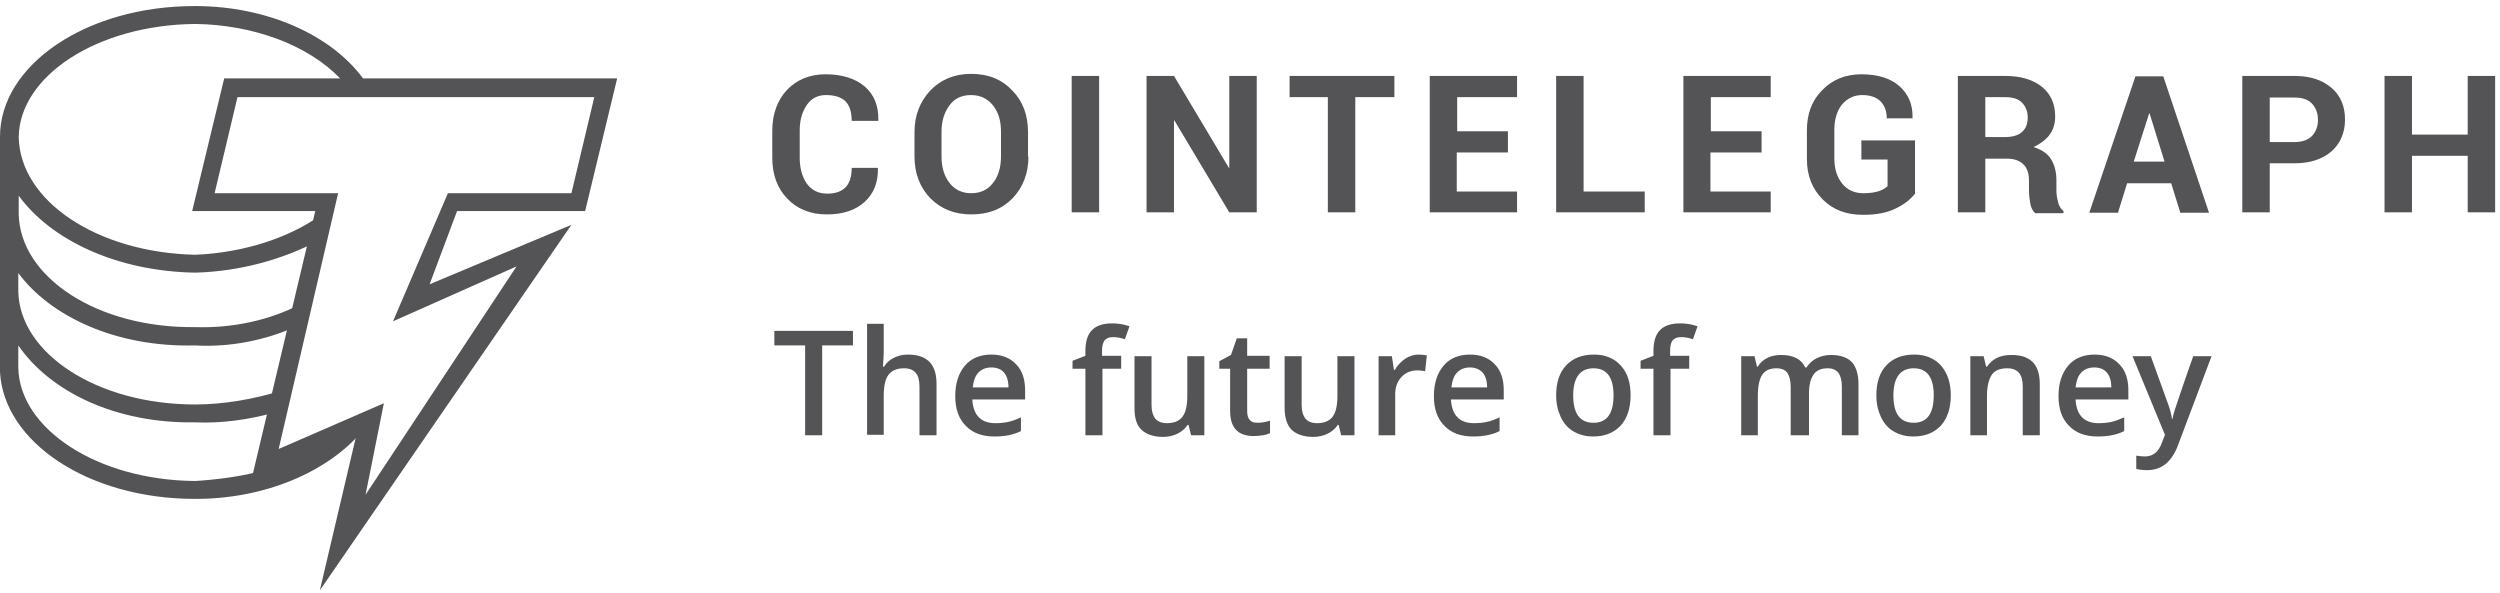 <svg width="232" height="55" viewBox="0 0 232 55" fill="none" xmlns="http://www.w3.org/2000/svg">
<g clip-path="url(#clip0_6364_5947)">
<path d="M33.613 40.005L23.965 44.211V43.786C22.113 44.25 20.029 44.52 18.099 44.636C8.992 44.558 1.814 39.773 1.698 34.139V32.055C4.67 36.377 10.767 39.31 18.099 39.194C20.569 39.31 23.116 38.924 25.238 38.345L26.087 36.261C23.579 37.033 20.8 37.535 18.099 37.535C8.992 37.535 1.814 32.788 1.698 27.038V25.34C4.67 29.353 10.767 32.248 18.099 32.055C21.418 32.248 24.621 31.553 27.361 30.357L27.785 28.273C25.123 29.662 21.688 30.472 18.138 30.357C9.03 30.472 1.852 25.726 1.737 19.86V18.162C4.708 22.252 10.805 25.185 18.138 25.301C22.305 25.185 26.242 24.066 29.483 22.368L29.908 19.86C26.975 22.021 22.691 23.449 18.138 23.642C9.03 23.449 1.852 18.663 1.737 12.72C1.814 7.047 9.03 2.3 18.138 2.223C23.54 2.3 28.596 4.191 31.567 7.279L31.876 7.78H33.999L33.69 7.279C30.718 3.227 24.737 0.564 18.138 0.564C8.027 0.525 0 6.044 0 12.681V13.106V34.524C0.347 41.008 8.181 46.295 18.061 46.295C24.582 46.334 30.487 43.748 33.613 40.005Z" fill="#545456"/>
<path d="M29.68 54.785L33.076 40.352L23.313 44.597L29.256 19.589H17.833L20.805 7.278H57.273L54.301 19.589H42.415L39.868 26.381L53.028 20.863L29.68 54.785ZM35.623 37.419L33.925 45.909L47.934 24.722L36.472 29.816L41.566 17.93H53.028L55.15 9.015H22.039L19.917 17.93H31.378L25.86 41.664L35.623 37.419Z" fill="#545456"/>
<path d="M81.469 15.576C81.507 16.927 81.083 17.968 80.234 18.74C79.385 19.512 78.227 19.898 76.722 19.898C75.217 19.898 73.982 19.396 73.056 18.431C72.13 17.467 71.667 16.193 71.667 14.649V12.141C71.667 10.597 72.13 9.324 73.017 8.359C73.944 7.394 75.14 6.893 76.606 6.893C78.15 6.893 79.346 7.279 80.234 8.012C81.121 8.784 81.546 9.826 81.507 11.176V11.215H79.038C79.038 10.404 78.845 9.787 78.459 9.401C78.073 9.015 77.455 8.822 76.645 8.822C75.873 8.822 75.294 9.131 74.87 9.748C74.445 10.366 74.214 11.138 74.214 12.102V14.649C74.214 15.614 74.445 16.425 74.87 17.042C75.333 17.66 75.95 17.968 76.761 17.968C77.533 17.968 78.073 17.776 78.459 17.39C78.845 17.004 79.038 16.386 79.038 15.576H81.469ZM95.439 14.534C95.439 16.077 94.937 17.39 93.972 18.393C93.007 19.396 91.734 19.898 90.152 19.898C88.57 19.898 87.335 19.396 86.331 18.393C85.367 17.39 84.865 16.077 84.865 14.534V12.257C84.865 10.713 85.367 9.44 86.331 8.398C87.296 7.394 88.57 6.854 90.113 6.854C91.695 6.854 92.969 7.356 93.934 8.398C94.937 9.401 95.4 10.713 95.4 12.257V14.534H95.439ZM92.892 12.218C92.892 11.215 92.66 10.443 92.159 9.787C91.657 9.17 91.001 8.822 90.113 8.822C89.264 8.822 88.57 9.131 88.106 9.787C87.643 10.405 87.373 11.215 87.373 12.218V14.495C87.373 15.499 87.605 16.309 88.106 16.965C88.57 17.582 89.264 17.93 90.113 17.93C91.001 17.93 91.657 17.621 92.159 16.965C92.66 16.348 92.892 15.499 92.892 14.495V12.218ZM101.999 19.705H99.452V7.047H101.999V19.705ZM116.625 19.705H114.078L108.984 11.176H108.946V19.705H106.399V7.047H108.946L114.04 15.576H114.078V7.047H116.625V19.705ZM129.399 9.015H125.771V19.705H123.224V9.015H119.674V7.047H129.399V9.015ZM139.895 14.148H135.187V17.776H140.783V19.705H132.679V7.047H140.783V9.015H135.226V12.18H139.934V14.148H139.895ZM146.958 17.776H152.63V19.705H144.411V7.047H146.958V17.776ZM163.436 14.148H158.728V17.776H164.323V19.705H156.219V7.047H164.323V9.015H158.766V12.18H163.474V14.148H163.436ZM177.676 18.007C177.29 18.509 176.711 18.972 175.901 19.358C175.129 19.744 174.125 19.937 172.891 19.937C171.347 19.937 170.112 19.474 169.147 18.509C168.183 17.544 167.681 16.309 167.681 14.765V12.102C167.681 10.559 168.144 9.324 169.109 8.359C170.035 7.394 171.27 6.893 172.736 6.893C174.28 6.893 175.476 7.279 176.287 8.012C177.097 8.745 177.521 9.71 177.483 10.945V10.983H175.09C175.09 10.327 174.897 9.787 174.511 9.401C174.125 9.015 173.547 8.822 172.813 8.822C172.042 8.822 171.424 9.131 170.922 9.71C170.459 10.327 170.228 11.099 170.228 12.025V14.688C170.228 15.653 170.459 16.425 170.961 17.042C171.463 17.66 172.119 17.93 172.929 17.93C173.547 17.93 174.01 17.853 174.357 17.737C174.704 17.621 174.975 17.467 175.167 17.274V14.804H172.736V13.029H177.714V18.007H177.676ZM184.236 14.649V19.705H181.689V7.047H186.089C187.517 7.047 188.674 7.394 189.485 8.05C190.295 8.706 190.72 9.633 190.72 10.79C190.72 11.446 190.565 11.987 190.218 12.488C189.871 12.951 189.369 13.337 188.713 13.646C189.446 13.878 189.986 14.225 190.334 14.765C190.642 15.267 190.835 15.923 190.835 16.695V17.621C190.835 17.968 190.874 18.354 190.99 18.74C191.067 19.126 191.26 19.396 191.491 19.589V19.782H188.867C188.636 19.589 188.481 19.281 188.404 18.856C188.327 18.431 188.288 18.007 188.288 17.621V16.733C188.288 16.116 188.134 15.614 187.787 15.267C187.439 14.92 186.938 14.727 186.32 14.727H184.236V14.649ZM184.236 12.72H186.05C186.745 12.72 187.285 12.566 187.632 12.257C187.98 11.948 188.173 11.524 188.173 10.906C188.173 10.327 187.98 9.864 187.632 9.517C187.285 9.17 186.783 9.015 186.089 9.015H184.236V12.72ZM201.486 17.004H197.396L196.547 19.744H193.884L198.168 7.086H200.753L204.998 19.744H202.335L201.486 17.004ZM198.013 14.997H200.869L199.48 10.52H199.441L198.013 14.997ZM210.632 15.113V19.705H208.085V7.047H212.948C214.414 7.047 215.533 7.433 216.382 8.166C217.231 8.899 217.617 9.903 217.617 11.099C217.617 12.295 217.193 13.299 216.382 14.032C215.533 14.765 214.414 15.151 212.948 15.151H210.632V15.113ZM210.632 13.183H212.948C213.643 13.183 214.183 12.99 214.569 12.604C214.916 12.218 215.109 11.717 215.109 11.138C215.109 10.52 214.916 10.018 214.569 9.633C214.221 9.247 213.681 9.054 212.948 9.054H210.632V13.183ZM231.549 19.705H229.002V14.457H223.831V19.705H221.284V7.047H223.831V12.488H229.002V7.047H231.549V19.705Z" fill="#545456"/>
<path d="M76.298 40.391H74.716V32.055H71.86V30.704H79.154V32.055H76.298V40.391ZM86.91 40.391H85.328V35.875C85.328 35.296 85.212 34.872 84.981 34.602C84.749 34.332 84.402 34.177 83.9 34.177C83.244 34.177 82.781 34.37 82.472 34.756C82.164 35.142 82.009 35.798 82.009 36.724V40.352H80.466V30.048H82.009V32.672C82.009 33.097 81.971 33.521 81.932 34.023H82.048C82.241 33.675 82.55 33.405 82.936 33.212C83.322 33.019 83.746 32.904 84.248 32.904C86.023 32.904 86.91 33.791 86.91 35.605V40.391ZM92.275 40.506C91.117 40.506 90.229 40.159 89.612 39.503C88.956 38.847 88.647 37.921 88.647 36.763C88.647 35.566 88.956 34.64 89.535 33.946C90.114 33.251 90.963 32.904 92.004 32.904C92.969 32.904 93.741 33.212 94.281 33.791C94.86 34.37 95.13 35.181 95.13 36.223V37.072H90.229C90.268 37.766 90.461 38.345 90.808 38.692C91.155 39.078 91.696 39.271 92.352 39.271C92.776 39.271 93.201 39.233 93.548 39.156C93.934 39.078 94.32 38.924 94.744 38.731V40.005C94.359 40.197 93.973 40.313 93.587 40.391C93.239 40.468 92.776 40.506 92.275 40.506ZM92.004 34.1C91.503 34.1 91.117 34.254 90.808 34.563C90.499 34.872 90.345 35.335 90.268 35.952H93.587C93.587 35.335 93.432 34.872 93.162 34.563C92.892 34.254 92.506 34.1 92.004 34.1ZM104.083 34.216H102.308V40.391H100.726V34.216H99.53V33.483L100.726 33.019V32.556C100.726 31.707 100.919 31.051 101.343 30.627C101.768 30.202 102.385 30.009 103.196 30.009C103.736 30.009 104.276 30.087 104.817 30.279L104.392 31.476C104.006 31.36 103.659 31.283 103.273 31.283C102.926 31.283 102.655 31.399 102.501 31.591C102.347 31.823 102.27 32.132 102.27 32.556V33.019H104.045V34.216H104.083ZM110.528 40.391L110.296 39.426H110.219C109.988 39.773 109.679 40.043 109.293 40.236C108.907 40.429 108.444 40.545 107.942 40.545C107.055 40.545 106.399 40.313 105.936 39.889C105.473 39.464 105.28 38.77 105.28 37.882V33.058H106.862V37.573C106.862 38.152 106.978 38.538 107.209 38.847C107.441 39.117 107.788 39.271 108.29 39.271C108.946 39.271 109.409 39.078 109.718 38.692C110.026 38.306 110.181 37.651 110.181 36.724V33.058H111.763V40.391H110.528ZM116.703 39.233C117.088 39.233 117.474 39.156 117.86 39.04V40.197C117.706 40.275 117.474 40.352 117.204 40.391C116.934 40.429 116.664 40.468 116.355 40.468C114.889 40.468 114.156 39.696 114.156 38.152V34.216H113.152V33.521L114.233 32.942L114.773 31.399H115.738V33.019H117.822V34.216H115.738V38.152C115.738 38.538 115.815 38.808 116.008 39.001C116.124 39.156 116.394 39.233 116.703 39.233ZM124.459 40.391L124.228 39.426H124.151C123.919 39.773 123.61 40.043 123.224 40.236C122.839 40.429 122.375 40.545 121.874 40.545C120.986 40.545 120.33 40.313 119.867 39.889C119.443 39.464 119.211 38.77 119.211 37.882V33.058H120.793V37.573C120.793 38.152 120.909 38.538 121.141 38.847C121.372 39.117 121.719 39.271 122.221 39.271C122.877 39.271 123.34 39.078 123.649 38.692C123.958 38.306 124.112 37.651 124.112 36.724V33.058H125.694V40.391H124.459ZM131.637 32.904C131.946 32.904 132.216 32.942 132.409 32.981L132.255 34.447C132.023 34.409 131.792 34.37 131.56 34.37C130.943 34.37 130.441 34.563 130.055 34.988C129.669 35.412 129.476 35.914 129.476 36.57V40.391H127.933V33.058H129.167L129.36 34.332H129.438C129.669 33.907 130.016 33.56 130.402 33.29C130.75 33.058 131.174 32.904 131.637 32.904ZM136.693 40.506C135.535 40.506 134.647 40.159 134.03 39.503C133.374 38.847 133.065 37.921 133.065 36.763C133.065 35.566 133.374 34.64 133.953 33.946C134.532 33.251 135.381 32.904 136.423 32.904C137.387 32.904 138.159 33.212 138.699 33.791C139.278 34.37 139.548 35.181 139.548 36.223V37.072H134.647C134.686 37.766 134.879 38.345 135.226 38.692C135.574 39.078 136.114 39.271 136.77 39.271C137.194 39.271 137.619 39.233 137.966 39.156C138.352 39.078 138.738 38.924 139.162 38.731V40.005C138.777 40.197 138.391 40.313 138.005 40.391C137.619 40.468 137.194 40.506 136.693 40.506ZM136.423 34.1C135.921 34.1 135.535 34.254 135.226 34.563C134.917 34.872 134.763 35.335 134.686 35.952H138.005C138.005 35.335 137.85 34.872 137.58 34.563C137.272 34.254 136.886 34.1 136.423 34.1ZM151.319 36.686C151.319 37.882 151.01 38.808 150.392 39.503C149.775 40.159 148.926 40.506 147.845 40.506C147.151 40.506 146.572 40.352 146.032 40.043C145.491 39.734 145.105 39.271 144.835 38.692C144.565 38.114 144.411 37.458 144.411 36.686C144.411 35.489 144.72 34.563 145.337 33.907C145.954 33.251 146.803 32.904 147.923 32.904C148.965 32.904 149.814 33.251 150.431 33.946C151.048 34.64 151.319 35.528 151.319 36.686ZM145.993 36.686C145.993 38.384 146.61 39.233 147.884 39.233C149.119 39.233 149.736 38.384 149.736 36.686C149.736 35.026 149.119 34.177 147.884 34.177C147.228 34.177 146.765 34.409 146.456 34.833C146.147 35.258 145.993 35.875 145.993 36.686ZM156.798 34.216H155.023V40.391H153.441V34.216H152.245V33.483L153.441 33.019V32.556C153.441 31.707 153.634 31.051 154.059 30.627C154.483 30.202 155.1 30.009 155.911 30.009C156.451 30.009 156.991 30.087 157.532 30.279L157.107 31.476C156.721 31.36 156.374 31.283 155.988 31.283C155.641 31.283 155.371 31.399 155.216 31.591C155.062 31.785 154.985 32.132 154.985 32.556V33.019H156.76V34.216H156.798ZM167.758 40.391H166.176V35.875C166.176 35.296 166.06 34.91 165.867 34.602C165.674 34.332 165.327 34.177 164.864 34.177C164.247 34.177 163.822 34.37 163.552 34.756C163.282 35.142 163.127 35.798 163.127 36.724V40.391H161.584V33.058H162.819L163.05 34.023H163.127C163.32 33.675 163.629 33.405 164.015 33.212C164.401 33.019 164.825 32.942 165.288 32.942C166.408 32.942 167.179 33.328 167.527 34.1H167.643C167.874 33.753 168.183 33.444 168.569 33.251C168.955 33.058 169.418 32.942 169.919 32.942C170.807 32.942 171.424 33.174 171.849 33.598C172.235 34.023 172.466 34.718 172.466 35.605V40.391H170.923V35.875C170.923 35.296 170.807 34.91 170.614 34.602C170.382 34.332 170.074 34.177 169.611 34.177C168.993 34.177 168.569 34.37 168.299 34.756C168.028 35.142 167.874 35.721 167.874 36.493V40.391H167.758ZM181.034 36.686C181.034 37.882 180.725 38.808 180.107 39.503C179.49 40.159 178.641 40.506 177.56 40.506C176.866 40.506 176.287 40.352 175.747 40.043C175.206 39.734 174.82 39.271 174.55 38.692C174.28 38.114 174.126 37.458 174.126 36.686C174.126 35.489 174.435 34.563 175.052 33.907C175.669 33.251 176.518 32.904 177.638 32.904C178.679 32.904 179.528 33.251 180.146 33.946C180.725 34.64 181.034 35.528 181.034 36.686ZM175.708 36.686C175.708 38.384 176.325 39.233 177.599 39.233C178.834 39.233 179.451 38.384 179.451 36.686C179.451 35.026 178.834 34.177 177.599 34.177C176.943 34.177 176.48 34.409 176.171 34.833C175.862 35.258 175.708 35.875 175.708 36.686ZM189.292 40.391H187.71V35.875C187.71 35.296 187.594 34.872 187.362 34.602C187.131 34.332 186.784 34.177 186.282 34.177C185.626 34.177 185.124 34.37 184.854 34.756C184.584 35.142 184.391 35.798 184.391 36.724V40.391H182.847V33.058H184.082L184.314 34.023H184.391C184.622 33.675 184.931 33.405 185.317 33.212C185.703 33.019 186.166 32.942 186.668 32.942C188.443 32.942 189.292 33.83 189.292 35.644V40.391ZM194.656 40.506C193.498 40.506 192.611 40.159 191.993 39.503C191.337 38.847 191.029 37.921 191.029 36.763C191.029 35.566 191.337 34.64 191.916 33.946C192.495 33.251 193.344 32.904 194.386 32.904C195.351 32.904 196.123 33.212 196.663 33.791C197.242 34.37 197.512 35.181 197.512 36.223V37.072H192.611C192.649 37.766 192.842 38.345 193.19 38.692C193.537 39.078 194.077 39.271 194.733 39.271C195.158 39.271 195.582 39.233 195.93 39.156C196.277 39.078 196.701 38.924 197.126 38.731V40.005C196.74 40.197 196.354 40.313 195.968 40.391C195.582 40.468 195.158 40.506 194.656 40.506ZM194.347 34.1C193.846 34.1 193.46 34.254 193.151 34.563C192.842 34.872 192.688 35.335 192.611 35.952H195.93C195.93 35.335 195.775 34.872 195.505 34.563C195.235 34.254 194.849 34.1 194.347 34.1ZM197.898 33.058H199.596L201.101 37.226C201.332 37.805 201.487 38.384 201.564 38.885H201.602C201.641 38.654 201.718 38.345 201.834 37.998C201.95 37.65 202.49 35.991 203.532 33.058H205.23L202.104 41.355C201.525 42.86 200.599 43.632 199.248 43.632C198.901 43.632 198.554 43.594 198.245 43.516V42.282C198.477 42.32 198.747 42.359 199.055 42.359C199.789 42.359 200.329 41.934 200.638 41.047L200.908 40.352L197.898 33.058Z" fill="#545456"/>
</g>
<defs>
<clipPath id="clip0_6364_5947">
<rect width="232" height="54.221" fill="white" transform="translate(0 0.563)"/>
</clipPath>
</defs>
</svg>
